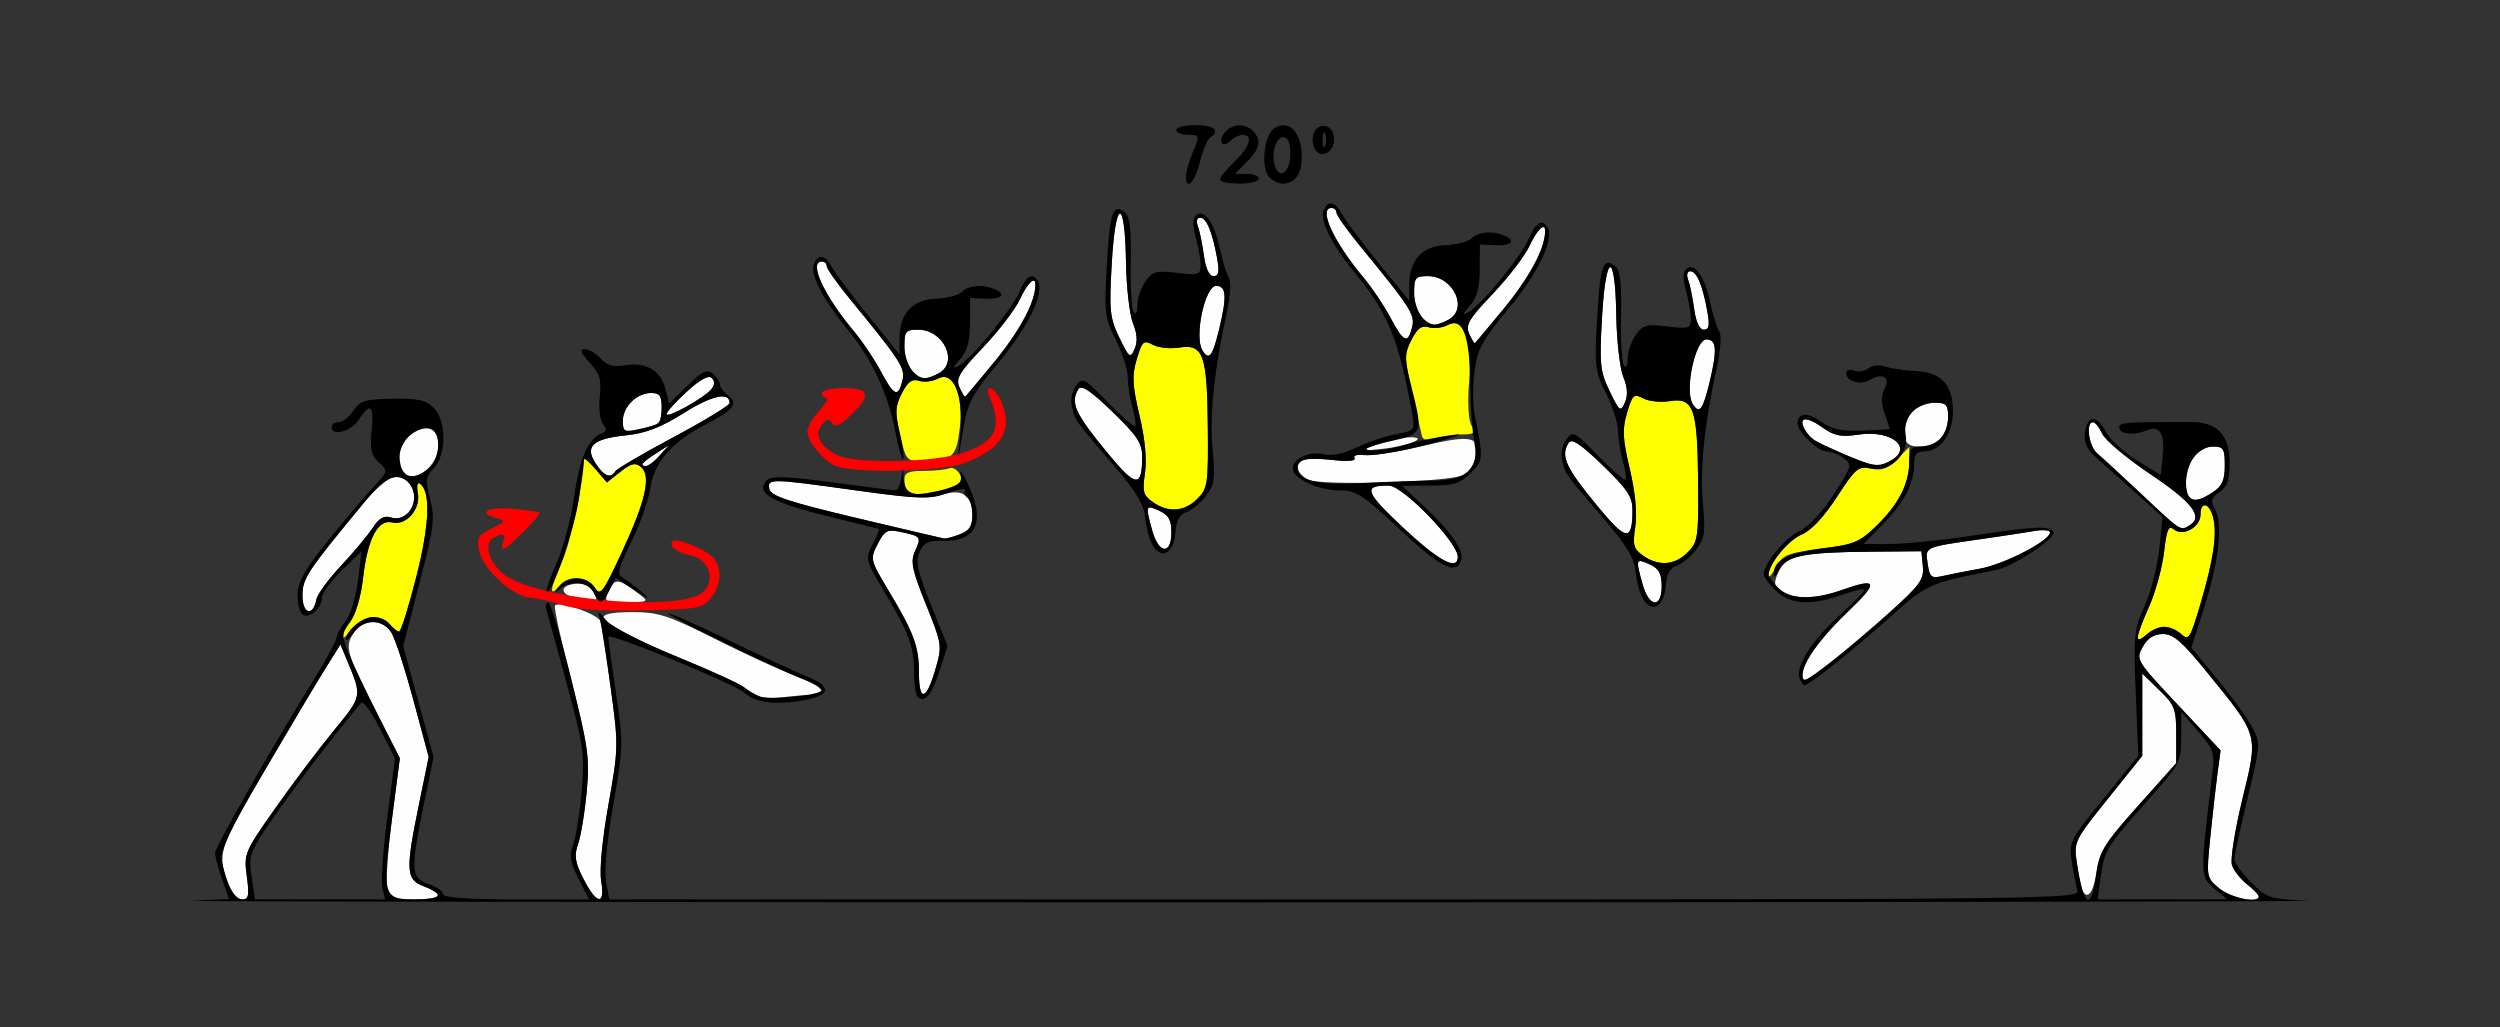 <?xml version="1.0" encoding="UTF-8" standalone="no"?>
<!-- Created with Inkscape (http://www.inkscape.org/) -->

<svg
   xmlns:dc="http://purl.org/dc/elements/1.1/"
   xmlns:cc="http://creativecommons.org/ns#"
   xmlns:rdf="http://www.w3.org/1999/02/22-rdf-syntax-ns#"
   xmlns:svg="http://www.w3.org/2000/svg"
   xmlns="http://www.w3.org/2000/svg"
   xmlns:sodipodi="http://sodipodi.sourceforge.net/DTD/sodipodi-0.dtd"
   xmlns:inkscape="http://www.inkscape.org/namespaces/inkscape"
   id="svg3380"
   version="1.1"
   inkscape:version="0.91 r13725"
   width="481.308"
   height="197.812"
   viewBox="0 0 481.308 197.812"
   sodipodi:docname="fx151601.svg">
  <rect x="0" y="0" width="481.308" height="197.812" fill="#333333" stroke="none"/>
  <defs
     id="defs3384" />
  <sodipodi:namedview
     pagecolor="#ffffff"
     bordercolor="#666666"
     borderopacity="1"
     objecttolerance="10"
     gridtolerance="10"
     guidetolerance="10"
     inkscape:pageopacity="0"
     inkscape:pageshadow="2"
     inkscape:window-width="1528"
     inkscape:window-height="880"
     id="namedview3382"
     showgrid="false"
     inkscape:zoom="1.1967379"
     inkscape:cx="140.5881"
     inkscape:cy="194.41014"
     inkscape:window-x="0"
     inkscape:window-y="0"
     inkscape:window-maximized="0"
     inkscape:current-layer="svg3380" />
  <g
     id="g3390"
     transform="translate(0.286,4.408)">
    <path
       style="fill:#fefefe"
       d="m 43.834,166.172 c -2.387,-6.283 -2.248,-6.734 6.857,-22.277 4.829,-8.244 10.081,-17.068 11.672,-19.611 l 2.892,-4.622 1.374,3.298 c 2.801,6.726 2.819,6.638 -2.637,13.273 -2.846,3.462 -7.918,10.19 -11.269,14.953 -5.942,8.443 -6.079,8.77 -5.489,13.112 0.507,3.729 0.359,4.453 -0.907,4.453 -0.832,0 -1.953,-1.16 -2.492,-2.578 z m 30.428,0.42 c -0.297,-1.187 0.129,-7.302 0.947,-13.589 l 1.487,-11.431 -4.182,-8.208 c -6.136,-12.043 -6.483,-13.197 -4.761,-15.834 1.874,-2.868 5.6,-2.923 7.336,-0.108 0.715,1.16 2.619,7.012 4.231,13.003 l 2.93,10.894 -1.873,9.131 c -2.622,12.784 -2.523,14.466 0.931,15.774 4.128,1.563 3.422,2.526 -1.851,2.526 -4.079,0 -4.722,-0.267 -5.195,-2.158 z m 37.789,-1.786 c -1.658,-3.261 -1.835,-4.438 -1.019,-6.797 0.543,-1.569 1.277,-6.129 1.631,-10.133 0.582,-6.588 0.301,-8.611 -2.96,-21.262 -1.982,-7.69 -3.395,-14.191 -3.14,-14.447 0.934,-0.937 8.399,1.701 8.783,3.104 0.217,0.796 1.093,6.543 1.947,12.771 1.513,11.041 1.502,11.602 -0.439,22.48 -1.196,6.701 -1.753,12.568 -1.396,14.692 0.805,4.782 -0.868,4.582 -3.406,-0.408 z m 314.898,1.801 c -2.474,-2.062 -2.485,-2.126 -1.683,-10.044 0.444,-4.383 1.067,-9.888 1.384,-12.235 l 0.577,-4.266 -8.188,-8.725 c -8.078,-8.608 -8.169,-8.759 -6.802,-11.203 0.963,-1.721 2.155,-2.478 3.903,-2.478 2.015,0 3.723,1.488 8.568,7.464 9.969,12.295 9.797,11.674 6.72,24.333 -1.438,5.915 -2.344,11.611 -2.013,12.657 0.331,1.047 1.629,2.713 2.883,3.703 1.255,0.99 2.281,2.056 2.281,2.368 0,1.408 -5.385,0.297 -7.63,-1.575 z m -26.308,0.502 c -0.222,-0.387 -0.691,-2.695 -1.043,-5.129 -0.637,-4.41 -0.616,-4.454 5.956,-12.646 l 6.595,-8.221 0,-7.928 0,-7.928 3.271,3.18 c 2.999,2.916 3.271,3.633 3.271,8.629 l 0,5.449 -7.338,8.209 c -6.299,7.047 -7.432,8.838 -8.001,12.648 -0.606,4.054 -1.68,5.534 -2.711,3.736 z M 145.794,129.69 c -0.771,-0.308 -2.033,-1.095 -2.804,-1.749 -0.771,-0.654 -6.238,-3.167 -12.15,-5.585 -16.701,-6.83 -18.885,-8.918 -9.33,-8.918 4.954,0 6.849,0.617 15.93,5.185 5.669,2.852 12.601,6.046 15.405,7.099 5.286,1.984 6.645,3.646 2.996,3.664 -1.157,0.006 -3.575,0.203 -5.374,0.438 -1.799,0.235 -3.902,0.175 -4.673,-0.133 z m 30.841,-4.473 c 0,-5.131 -0.946,-7.726 -5.721,-15.69 -3.7,-6.171 -3.729,-6.293 -2.229,-9.203 1.365,-2.648 1.825,-2.884 4.502,-2.309 3.87,0.831 3.943,0.931 2.686,3.697 -0.904,1.99 -0.584,3.546 2.105,10.237 3.135,7.802 3.155,7.945 1.778,12.658 -1.716,5.874 -3.122,6.148 -3.122,0.609 z m 170.093,0.361 c 0,-2.383 3.374,-7.105 8.715,-12.198 6.066,-5.784 5.807,-6.655 -1.238,-4.162 -4.878,1.726 -9.382,1.803 -11.573,0.196 -1.415,-1.038 -1.486,-1.569 -0.503,-3.734 1.419,-3.124 4.321,-3.76 17.683,-3.876 l 9.813,-0.085 0.281,2.889 c 0.248,2.545 -0.534,3.621 -6.553,9.025 -6.902,6.197 -15.321,12.93 -16.166,12.93 -0.253,0 -0.459,-0.443 -0.459,-0.984 z M 57.944,110.271 c 0,-3.338 0.808,-4.556 12.055,-18.161 3.685,-4.458 6.071,-5.623 8.083,-3.947 3.09,2.573 0.564,8.229 -3.148,7.047 -1.291,-0.411 -2.264,0.156 -3.488,2.032 -0.933,1.431 -3.676,4.711 -6.094,7.29 -2.419,2.578 -4.549,5.496 -4.735,6.485 -0.632,3.369 -2.674,2.8 -2.674,-0.745 z m 52.515,0.495 c -3.008,-0.85 -3.012,-2.427 -0.007,-2.775 1.766,-0.205 2.812,0.28 3.538,1.641 1.123,2.105 0.552,2.288 -3.53,1.135 z m 6.516,-1.509 c 1.1,-2.422 1.893,-2.314 5.922,0.801 1.763,1.363 1.618,1.447 -2.55,1.475 -4.358,0.029 -4.405,-0.002 -3.372,-2.276 z m 198.962,-1.21 c -1.346,-4.861 -1.289,-5.021 1.353,-3.814 1.813,0.829 2.336,1.769 2.336,4.199 0,4.375 -2.442,4.12 -3.689,-0.385 z m 54.901,-3.92 c -0.485,-3.314 -0.824,-3.16 10.47,-4.774 3.855,-0.551 8.376,-1.241 10.047,-1.534 1.671,-0.293 3.037,-0.165 3.037,0.284 0,1.576 -8.787,6.119 -13.481,6.971 -2.609,0.473 -5.846,1.111 -7.195,1.417 -2.184,0.496 -2.498,0.238 -2.879,-2.364 z M 269.783,97.115 c -7.328,-6.864 -7.738,-8.106 -2.65,-8.03 2.702,0.041 13.241,10.942 13.241,13.697 0,2.8 -3.618,0.864 -10.591,-5.667 z m -48.239,0.619 c -1.346,-4.861 -1.289,-5.021 1.353,-3.814 1.813,0.829 2.336,1.769 2.336,4.199 0,4.375 -2.442,4.12 -3.689,-0.385 z M 164.498,95.288 c -12.947,-3.075 -16.409,-4.223 -16.657,-5.522 -0.399,-2.086 0.061,-2.08 16.676,0.239 10.495,1.464 14.152,1.653 16.568,0.853 3.861,-1.278 5.832,0.063 5.832,3.968 0,2.058 -0.584,2.944 -2.397,3.635 -1.319,0.503 -2.685,0.868 -3.037,0.812 -0.352,-0.056 -7.995,-1.849 -16.984,-3.984 z m 142.923,-2.067 c -6.346,-7.686 -7.324,-9.819 -5.689,-12.405 0.562,-0.889 2.316,0.28 6.528,4.35 4.827,4.665 5.757,6.075 5.745,8.716 -0.027,5.976 -1.201,5.858 -6.584,-0.661 z m 104.729,-2.354 c -3.855,-3.631 -7.745,-7.21 -8.645,-7.953 -1.649,-1.362 -2.308,-6.039 -0.851,-6.039 0.432,0 1.243,1.009 1.803,2.242 0.56,1.233 4.725,4.725 9.254,7.76 8.029,5.379 10.203,8.165 7.643,9.793 -1.86,1.182 -1.641,1.32 -9.204,-5.803 z M 421.184,91.25 c -1.127,-1.13 -0.651,-5.481 0.832,-7.604 0.828,-1.186 2.438,-2.084 3.738,-2.084 2.03,0 2.283,0.405 2.283,3.642 0,2.837 -0.509,3.977 -2.304,5.156 -2.502,1.644 -3.586,1.856 -4.55,0.889 z M 213.028,82.908 c -6.346,-7.686 -7.324,-9.819 -5.689,-12.405 0.562,-0.889 2.316,0.28 6.528,4.35 4.827,4.665 5.757,6.075 5.745,8.716 -0.027,5.976 -1.201,5.858 -6.584,-0.661 z m 38.608,5.04 c -2.296,-1.143 -2.786,-3.162 -0.935,-3.851 0.643,-0.239 3.232,-0.208 5.754,0.07 2.978,0.328 4.38,0.171 4,-0.445 -0.358,-0.581 0.3,-0.78 1.693,-0.513 1.253,0.24 6.303,-0.522 11.221,-1.695 9.753,-2.325 11.446,-1.95 10.383,2.297 -0.328,1.312 -1.328,2.765 -2.221,3.229 -2.634,1.368 -27.457,2.122 -29.896,0.908 z M 77.259,86.562 c -1.548,-1.553 -0.538,-5.95 1.706,-7.425 3.074,-2.02 5.147,-1.114 5.147,2.25 0,3.937 -4.614,7.421 -6.854,5.175 z m 37.138,-1.723 c -2.158,-3.304 -0.6,-4.77 5.773,-5.429 3.867,-0.4 6.748,-1.51 11.213,-4.318 5.4,-3.397 8.804,-4.133 8.804,-1.904 0,0.44 -4.832,3.38 -10.737,6.534 -5.905,3.154 -10.977,6.125 -11.27,6.601 -0.905,1.468 -2.182,0.968 -3.783,-1.483 z m 8.968,0.113 c 0,-0.199 1.157,-1.108 2.57,-2.02 l 2.57,-1.659 -1.78,2.02 c -1.575,1.788 -3.36,2.669 -3.36,1.659 z m 235.047,-0.468 c -1.901,-0.653 -6.389,-2.581 -8.816,-3.787 -1.781,-0.885 -3.423,-3.575 -2.653,-4.348 0.338,-0.339 1.922,0.318 3.521,1.46 2.388,1.706 3.642,1.966 7.028,1.456 6.436,-0.968 10.738,2.598 6.123,5.076 -1.991,1.069 -2.464,1.082 -5.202,0.142 z m -93.458,-3.335 c 2.056,-0.724 4.79,-1.337 6.075,-1.361 4.083,-0.076 -0.217,1.734 -5.306,2.235 l -4.507,0.443 3.738,-1.317 z M 366.978,80.938 c -1.211,-1.215 -0.601,-4.729 1.086,-6.261 0.94,-0.853 2.833,-1.552 4.206,-1.552 2.137,0 2.497,0.395 2.497,2.746 0,1.51 -0.661,3.408 -1.469,4.219 -1.49,1.494 -5.181,1.99 -6.32,0.848 z M 119.626,76.626 c 0,-2.744 2.667,-5.376 5.447,-5.376 1.623,0 2.029,0.553 2.029,2.757 0,3.116 -0.226,3.332 -4.439,4.238 -2.771,0.596 -3.037,0.454 -3.037,-1.619 z m 8.411,-1.311 c 0,-0.408 1.752,-2.349 3.892,-4.312 2.576,-2.362 4.206,-3.254 4.82,-2.638 0.614,0.616 0.58,1.351 -0.101,2.174 -1.408,1.702 -8.612,5.697 -8.612,4.776 z m 181.573,-4.398 c -1.839,-3.797 -1.982,-5.173 -1.475,-14.154 0.721,-12.764 2.553,-13.053 2.752,-0.435 0.077,4.855 0.682,10.165 1.345,11.799 0.825,2.034 0.923,3.606 0.31,4.983 -0.829,1.864 -1.045,1.703 -2.932,-2.194 z m 15.979,2.419 c -1.597,-2.584 0.5,-12.398 2.649,-12.398 1.972,0 2.118,1.991 0.607,8.257 -1.301,5.39 -1.963,6.233 -3.255,4.142 z M 184.445,70.192 c -0.768,-1.726 -0.117,-2.833 4.552,-7.743 2.996,-3.151 6.172,-7.301 7.057,-9.221 1.456,-3.159 3.019,-4.634 3.006,-2.837 -0.032,4.268 -4.685,11.703 -13.502,21.571 -0.12,0.134 -0.62,-0.663 -1.113,-1.77 z m -15.161,-3.117 c -1.214,-2.296 -3.551,-5.777 -5.193,-7.734 -5.774,-6.884 -8.764,-13.403 -6.147,-13.403 0.514,0 0.935,0.4 0.935,0.889 0,0.489 2.007,3.337 4.46,6.328 9.897,12.07 10.712,13.343 10.104,15.774 -0.82,3.279 -1.636,2.915 -4.158,-1.853 z m 6.016,-0.11 c -0.808,-0.81 -1.469,-2.92 -1.469,-4.688 0,-2.908 0.254,-3.214 2.659,-3.214 4.899,0 7.858,6.304 3.945,8.405 -2.456,1.318 -3.413,1.225 -5.135,-0.503 z m 39.917,-6.36 c -1.839,-3.797 -1.982,-5.173 -1.475,-14.154 0.721,-12.764 2.553,-13.053 2.752,-0.435 0.077,4.855 0.682,10.165 1.345,11.799 0.825,2.034 0.923,3.606 0.31,4.983 -0.829,1.864 -1.045,1.703 -2.932,-2.194 z m 15.979,2.419 C 229.6,60.439 231.697,50.625 233.846,50.625 c 1.972,0 2.118,1.991 0.607,8.257 -1.301,5.39 -1.963,6.233 -3.255,4.142 z m 51.379,-3.144 c -0.768,-1.726 -0.117,-2.833 4.552,-7.743 2.996,-3.151 6.172,-7.301 7.057,-9.221 1.456,-3.159 3.019,-4.634 3.006,-2.837 -0.032,4.268 -4.685,11.703 -13.502,21.571 -0.12,0.134 -0.62,-0.663 -1.113,-1.77 z M 267.415,56.762 C 266.2,54.466 263.864,50.985 262.222,49.028 256.448,42.143 253.458,35.625 256.075,35.625 c 0.514,0 0.935,0.4 0.935,0.889 0,0.489 2.007,3.337 4.46,6.328 9.897,12.07 10.712,13.343 10.104,15.774 -0.82,3.279 -1.636,2.915 -4.158,-1.853 z m 58.457,-1.727 c -0.303,-2.215 -0.825,-4.746 -1.162,-5.625 -0.354,-0.926 -0.166,-1.598 0.446,-1.598 1.212,0 2.337,2.669 3.259,7.734 0.492,2.703 0.336,3.516 -0.677,3.516 -0.843,0 -1.515,-1.449 -1.867,-4.027 z m -52.441,1.616 c -0.808,-0.81 -1.469,-2.92 -1.469,-4.688 0,-2.908 0.254,-3.214 2.659,-3.214 4.899,0 7.858,6.304 3.945,8.405 -2.456,1.318 -3.413,1.225 -5.135,-0.503 z M 231.48,44.723 c -0.303,-2.215 -0.825,-4.746 -1.162,-5.625 C 229.964,38.172 230.152,37.5 230.764,37.5 c 1.212,0 2.337,2.669 3.259,7.734 0.492,2.703 0.336,3.516 -0.677,3.516 -0.843,0 -1.515,-1.449 -1.867,-4.027 z"
       id="path3400"
       inkscape:connector-curvature="0" />
    <path
       style="fill:#fefe00"
       d="m 65.421,118.378 c 0,-0.516 0.788,-1.944 1.751,-3.173 1.047,-1.337 2.029,-4.686 2.441,-8.33 0.856,-7.562 2.864,-11.391 5.613,-10.7 2.683,0.676 5.518,-2.569 4.931,-5.646 -0.246,-1.292 -0.104,-2.135 0.316,-1.875 2.202,1.365 1.984,7.785 -0.609,17.986 -1.475,5.801 -2.963,10.547 -3.308,10.547 -0.345,0 -1.15,-0.633 -1.79,-1.406 -1.801,-2.177 -5.257,-1.681 -7.409,1.064 -1.065,1.359 -1.937,2.048 -1.937,1.533 z m 345.794,0.006 c 0,-0.533 1.01,-3.235 2.244,-6.005 1.234,-2.769 2.529,-7.485 2.878,-10.479 0.516,-4.439 0.867,-5.249 1.901,-4.388 1.748,1.455 5.126,-0.428 5.126,-2.857 0,-2.661 1.728,-2.265 2.434,0.558 0.802,3.206 0.072,8.144 -2.475,16.753 -1.943,6.564 -2.235,7.018 -3.678,5.708 -2.044,-1.855 -4.59,-1.807 -6.721,0.128 -0.94,0.853 -1.709,1.115 -1.709,0.582 z m -296.988,-9.647 c -1.375,-2.208 -5.103,-2.447 -6.769,-0.433 -2.086,2.522 -1.935,0.872 0.407,-4.44 1.744,-3.957 4.285,-15.86 4.285,-20.077 0,-0.249 0.991,0.703 2.203,2.116 l 2.203,2.569 2.602,-2.053 c 2.085,-1.645 2.872,-1.828 3.961,-0.922 2.015,1.677 0.916,6.544 -3.727,16.507 -3.633,7.797 -4.113,8.422 -5.164,6.733 z m 226.001,-2.33 c -0.077,-2.124 3.669,-6.792 6.341,-7.902 1.837,-0.763 4.274,-3.359 6.791,-7.235 3.618,-5.571 4.133,-5.999 6.565,-5.463 2.052,0.452 3.165,0.054 5.002,-1.788 l 2.363,-2.37 0,2.709 c 0,4.254 -1.664,7.665 -5.824,11.939 -3.083,3.167 -4.695,4.059 -8.123,4.494 -9.69,1.23 -10.316,1.445 -11.708,4.017 -0.755,1.395 -1.388,2.115 -1.407,1.6 z m -24.177,-3.835 c -1.848,-1.298 -2.043,-2.016 -1.514,-5.556 0.392,-2.625 0.02,-6.566 -1.051,-11.122 -1.39,-5.915 -1.475,-7.672 -0.522,-10.861 1.035,-3.465 1.311,-3.71 3.093,-2.754 1.076,0.578 3.37,0.82 5.098,0.539 4.604,-0.75 5.358,1.352 5.484,15.295 0.099,10.983 -0.025,11.837 -2.009,13.828 -2.48,2.488 -5.609,2.718 -8.579,0.631 z M 221.659,92.259 c -1.848,-1.298 -2.043,-2.016 -1.514,-5.556 0.392,-2.625 0.02,-6.566 -1.051,-11.122 -1.39,-5.915 -1.475,-7.672 -0.522,-10.861 1.035,-3.465 1.311,-3.71 3.093,-2.754 1.076,0.578 3.37,0.82 5.098,0.539 4.604,-0.75 5.358,1.352 5.484,15.295 0.099,10.983 -0.025,11.837 -2.009,13.828 -2.48,2.488 -5.609,2.718 -8.579,0.631 z m -47.126,-1.864 c -0.386,-0.389 -0.701,-1.481 -0.701,-2.426 0,-1.374 0.734,-1.719 3.662,-1.719 2.014,0 4.252,-0.227 4.974,-0.505 0.777,-0.299 1.709,0.37 2.286,1.641 0.843,1.857 0.709,2.163 -1.002,2.272 -1.087,0.069 -3.448,0.423 -5.247,0.786 -1.799,0.363 -3.586,0.341 -3.972,-0.048 z m -1.541,-11.118 c -0.976,-4.374 -0.924,-5.513 0.367,-8.016 1.133,-2.197 1.946,-2.778 3.29,-2.35 0.982,0.313 2.628,0.116 3.658,-0.437 2.936,-1.576 4.939,3.093 4.165,9.705 -0.645,5.507 -1.429,6.157 -7.453,6.184 -2.738,0.012 -2.948,-0.254 -4.026,-5.085 z m 100.481,0.241 c -0.192,-0.68 -1.06,-4.473 -1.927,-8.428 -1.457,-6.644 -1.462,-7.415 -0.064,-10.126 1.14,-2.211 1.953,-2.794 3.298,-2.366 0.982,0.313 2.628,0.116 3.658,-0.437 3.088,-1.658 4.783,2.845 4.108,10.917 -0.319,3.811 -0.144,7.279 0.419,8.334 0.856,1.605 0.635,1.809 -1.981,1.829 -1.62,0.012 -3.894,0.357 -5.053,0.768 -1.456,0.516 -2.216,0.364 -2.457,-0.49 z"
       id="path3396"
       inkscape:connector-curvature="0" />
    <path
       style="fill:#fe0000"
       d="m 107.944,112.06 c -2.056,-0.71 -4.79,-1.329 -6.075,-1.376 -3.309,-0.122 -9.237,-5.533 -9.903,-9.04 -0.484,-2.551 -0.203,-3.056 2.41,-4.326 2.669,-1.297 2.769,-1.487 1.02,-1.946 -3.886,-1.019 -1.851,-2.276 2.968,-1.832 2.699,0.248 5.054,0.58 5.234,0.737 0.423,0.369 -6.148,6.973 -6.938,6.973 -0.329,0 -0.356,-0.633 -0.06,-1.406 0.596,-1.558 -0.166,-1.784 -2.028,-0.6 -1.989,1.265 -0.298,5.538 2.955,7.468 7.934,4.707 33.824,6.616 37.651,2.777 2.364,-2.371 0.955,-6.286 -2.512,-6.982 -2.671,-0.536 -4.346,-1.853 -3.472,-2.73 0.73,-0.732 6.754,1.759 7.926,3.278 1.662,2.155 1.444,5.182 -0.551,7.654 -1.635,2.026 -2.502,2.182 -13.318,2.404 -7.947,0.163 -12.739,-0.167 -15.307,-1.053 z m 52.336,-26.898 c -2.518,-1.389 -5.094,-4.665 -5.119,-6.509 -0.011,-0.827 1.011,-2.62 2.271,-3.984 1.26,-1.364 1.891,-2.481 1.402,-2.481 -0.489,0 -0.89,-0.422 -0.89,-0.938 0,-0.516 1.893,-0.938 4.206,-0.938 5.065,0 5.406,1.308 1.358,5.199 -2.122,2.04 -3.036,2.431 -3.587,1.537 -0.579,-0.939 -1.014,-0.868 -2.004,0.329 -1.534,1.854 -0.408,4.092 2.924,5.811 3.362,1.734 18.355,1.498 24.152,-0.38 6.455,-2.091 7.755,-4.797 5.216,-10.856 -1.093,-2.609 0.964,-1.9 2.166,0.747 2.542,5.597 0.228,9.47 -7.237,12.112 -4.792,1.696 -21.977,1.938 -24.856,0.35 z"
       id="path3394"
       inkscape:connector-curvature="0" />
    <path
       style="fill:#000000"
       d="m 36.627,168.992 7.188,-0.319 -1.347,-3.829 c -0.741,-2.106 -1.347,-4.363 -1.347,-5.015 0,-1.156 11.027,-20.522 19.254,-33.814 2.261,-3.653 4.111,-7.076 4.111,-7.608 0,-0.532 0.783,-1.973 1.74,-3.203 0.974,-1.251 2.038,-4.714 2.416,-7.861 l 0.676,-5.625 -3.818,3.706 c -2.1,2.038 -3.818,4.412 -3.818,5.276 0,1.956 -2.388,4.043 -3.697,3.231 -0.537,-0.333 -0.976,-2.031 -0.976,-3.775 0,-2.482 1.25,-4.729 5.759,-10.352 3.168,-3.95 7.1,-8.607 8.738,-10.35 2.936,-3.123 2.953,-3.192 1.153,-4.826 -1.467,-1.332 -1.742,-2.532 -1.399,-6.112 0.478,-4.985 -0.22,-5.577 -2.484,-2.111 -1.49,2.281 -5.226,3.286 -5.226,1.406 0,-0.516 0.621,-0.938 1.38,-0.938 0.759,0 2.029,-0.993 2.821,-2.206 1.254,-1.92 2.228,-2.219 7.532,-2.31 4.898,-0.084 6.451,0.257 7.927,1.737 2.48,2.487 2.496,8.981 0.03,11.624 -1.605,1.72 -1.685,2.386 -0.723,5.988 0.967,3.62 0.748,5.343 -2.052,16.162 l -3.134,12.11 2.927,10.669 2.927,10.669 -1.873,9.131 c -2.603,12.689 -2.515,14.142 0.931,15.347 1.542,0.539 2.804,1.424 2.804,1.967 10e-7,0.646 4.84,0.986 14.038,0.986 l 14.038,0 -2.006,-3.944 c -1.663,-3.27 -1.836,-4.431 -1.01,-6.797 0.548,-1.569 1.276,-6.228 1.617,-10.353 0.564,-6.808 0.304,-8.668 -2.817,-20.156 -1.891,-6.961 -3.666,-13.395 -3.945,-14.297 -0.279,-0.902 -0.142,-1.633 0.303,-1.623 0.445,0.01 2.444,6.654 4.441,14.766 3.259,13.236 3.563,15.469 2.964,21.779 -0.367,3.867 -1.108,8.315 -1.646,9.884 -0.807,2.352 -0.626,3.545 1.027,6.797 2.538,4.99 4.211,5.191 3.406,0.408 -0.358,-2.124 0.2,-7.991 1.396,-14.692 1.941,-10.878 1.952,-11.439 0.439,-22.48 -0.853,-6.228 -1.785,-12.167 -2.07,-13.199 -0.477,-1.727 -0.379,-1.71 1.242,0.22 0.968,1.152 7.017,4.255 13.442,6.895 6.425,2.64 12.313,5.325 13.084,5.966 0.771,0.641 2.172,1.44 3.112,1.776 2.085,0.744 11.841,-0.309 11.841,-1.278 0,-0.382 -1.367,-1.211 -3.037,-1.841 -4.96,-1.873 -26.87,-12.517 -26.51,-12.879 0.183,-0.183 5.361,2.108 11.506,5.092 6.146,2.984 12.969,6.149 15.163,7.034 5.089,2.053 4.567,3.805 -1.406,4.717 -5.081,0.776 -8.542,0.256 -10.67,-1.603 -2.051,-1.792 -26.168,-11.692 -26.168,-10.742 0,0.443 0.668,5.316 1.484,10.827 1.431,9.66 1.412,10.434 -0.525,21.51 -1.225,7.004 -1.763,12.802 -1.38,14.852 l 0.629,3.362 141.548,0 c 134.36,0 141.524,-0.083 141.086,-1.641 -0.254,-0.902 -0.736,-3.41 -1.071,-5.572 -0.59,-3.813 -0.407,-4.18 6.091,-12.188 l 6.7,-8.256 -0.485,-11.986 c -0.451,-11.146 -0.331,-12.328 1.713,-16.875 1.209,-2.689 2.479,-7.639 2.823,-11 l 0.625,-6.111 -5.46,-4.904 c -3.003,-2.697 -6.433,-5.76 -7.622,-6.807 -1.459,-1.284 -2.067,-2.709 -1.869,-4.382 0.414,-3.498 2.267,-3.703 3.951,-0.436 0.787,1.527 3.504,4.056 6.038,5.619 l 4.607,2.843 0.394,-3.919 c 0.412,-4.099 -0.623,-5.719 -3.014,-4.72 -2.367,0.989 -4.932,0.857 -5.325,-0.275 -0.363,-1.043 0.852,-1.273 6.727,-1.273 1.542,-1.88e-4 4.575,-0.015 6.741,-0.033 5.367,-0.044 7.745,2.398 7.745,7.954 0,3.16 -0.471,4.496 -1.95,5.536 -1.678,1.179 -1.792,1.666 -0.82,3.488 1.516,2.841 0.69,9.871 -2.241,19.069 l -2.362,7.414 4.981,6.019 c 2.739,3.311 5.749,7.451 6.689,9.201 1.684,3.137 1.672,3.331 -0.844,13.754 -1.404,5.815 -2.545,11.114 -2.535,11.776 0.009,0.662 1.458,2.648 3.218,4.414 3.058,3.067 3.549,3.225 10.981,3.528 4.279,0.174 -87.266,0.318 -203.435,0.319 -116.168,9.4e-4 -207.98,-0.141 -204.027,-0.316 z m 10.606,-4.695 c -0.59,-4.342 -0.454,-4.669 5.489,-13.112 3.352,-4.762 8.423,-11.491 11.269,-14.953 5.456,-6.635 5.438,-6.547 2.637,-13.273 l -1.374,-3.298 -2.892,4.622 c -1.591,2.542 -6.843,11.367 -11.672,19.611 -6.644,11.343 -8.665,15.561 -8.308,17.344 0.921,4.596 2.451,7.512 3.943,7.512 1.267,0 1.414,-0.725 0.907,-4.453 z m 26.094,2.295 c -0.297,-1.187 0.128,-7.292 0.944,-13.566 l 1.484,-11.408 -2.903,-5.768 c -1.596,-3.172 -3.218,-5.4 -3.604,-4.949 -4.203,4.906 -12.933,16.313 -16.845,22.012 -4.677,6.813 -4.866,7.325 -4.244,11.484 l 0.651,4.354 12.529,0 12.529,0 -0.54,-2.158 z m 10.785,1.426 c 0,-0.403 -1.262,-1.21 -2.804,-1.794 -3.454,-1.308 -3.553,-2.99 -0.931,-15.774 l 1.873,-9.131 -2.93,-10.894 c -1.612,-5.992 -3.516,-11.843 -4.231,-13.003 -1.685,-2.733 -5.38,-2.747 -7.279,-0.026 -0.8,1.146 -1.455,1.707 -1.455,1.246 0,-1.673 3.143,-4.267 5.171,-4.267 1.142,0 2.601,0.633 3.241,1.406 0.64,0.773 1.445,1.406 1.79,1.406 0.345,0 1.833,-4.746 3.308,-10.547 2.593,-10.201 2.811,-16.621 0.609,-17.986 -0.42,-0.26 -0.562,0.583 -0.316,1.875 0.586,3.077 -2.248,6.321 -4.931,5.646 -2.744,-0.691 -4.756,3.134 -5.609,10.658 -0.403,3.557 -1.423,7.052 -2.474,8.478 -1.691,2.294 -1.706,2.628 -0.276,6.135 0.832,2.04 3.383,7.403 5.671,11.917 l 4.159,8.208 -1.487,11.431 C 73.261,167.973 73.471,168.75 79.457,168.75 c 2.56,0 4.655,-0.329 4.655,-0.732 z m 319.185,-4.148 c 0.602,-4.39 1.408,-5.707 8.032,-13.117 l 7.363,-8.237 0,-5.449 c 0,-4.997 -0.272,-5.713 -3.271,-8.629 l -3.271,-3.18 0,7.928 0,7.928 -6.615,8.246 c -6.402,7.981 -6.596,8.372 -6.006,12.177 1.363,8.802 2.764,9.669 3.77,2.333 z m 22.69,2.766 c -2.714,-2.269 -2.72,-2.693 -0.335,-22.261 0.466,-3.826 0.211,-4.567 -2.742,-7.969 l -3.256,-3.75 -0.014,4.93 c -0.014,4.827 -0.167,5.101 -7.376,13.167 -6.623,7.41 -7.43,8.727 -8.032,13.117 l -0.669,4.88 12.471,-0.005 12.471,-0.005 -2.517,-2.105 z m 8.592,1.546 c 0,-0.313 -1.027,-1.378 -2.281,-2.368 -1.255,-0.99 -2.552,-2.656 -2.883,-3.703 -0.331,-1.047 0.575,-6.742 2.013,-12.657 3.078,-12.658 3.249,-12.038 -6.72,-24.333 -4.845,-5.976 -6.554,-7.464 -8.568,-7.464 -1.748,0 -2.94,0.757 -3.903,2.478 -1.368,2.444 -1.276,2.595 6.802,11.203 l 8.188,8.725 -0.577,4.266 c -0.317,2.346 -0.94,7.852 -1.384,12.235 -0.802,7.918 -0.791,7.982 1.683,10.044 2.246,1.872 7.63,2.983 7.63,1.575 z M 416.355,116.25 c 0.947,0 2.428,0.641 3.29,1.423 1.443,1.31 1.736,0.857 3.678,-5.708 2.548,-8.609 3.277,-13.547 2.475,-16.753 -0.706,-2.823 -2.434,-3.22 -2.434,-0.558 0,2.429 -3.378,4.312 -5.126,2.857 -1.034,-0.861 -1.385,-0.051 -1.901,4.388 -0.348,2.994 -1.643,7.71 -2.878,10.479 -2.687,6.028 -2.833,7.509 -0.535,5.423 0.94,-0.853 2.484,-1.552 3.431,-1.552 z M 60.618,111.016 c 0.185,-0.989 2.316,-3.907 4.735,-6.485 2.419,-2.578 5.161,-5.858 6.094,-7.29 1.223,-1.876 2.196,-2.443 3.488,-2.032 2.314,0.737 4.505,-1.113 4.505,-3.803 0,-2.658 -2.182,-4.543 -4.43,-3.827 -0.944,0.301 -3.198,2.339 -5.01,4.531 -11.247,13.605 -12.055,14.823 -12.055,18.161 0,3.546 2.041,4.115 2.674,0.745 z M 421.354,96.67 c 2.561,-1.628 0.387,-4.413 -7.643,-9.793 -4.53,-3.035 -8.694,-6.527 -9.254,-7.76 -0.56,-1.233 -1.372,-2.242 -1.803,-2.242 -1.457,0 -0.798,4.677 0.851,6.039 0.9,0.743 4.79,4.322 8.645,7.953 7.563,7.123 7.345,6.985 9.204,5.803 z m 4.38,-6.309 c 1.794,-1.179 2.304,-2.32 2.304,-5.156 0,-3.237 -0.254,-3.642 -2.283,-3.642 -2.713,0 -5.193,3.159 -5.193,6.615 0,4.032 1.438,4.639 5.173,2.184 z M 82.403,85.636 c 2.074,-1.883 2.269,-6.729 0.3,-7.487 -2.386,-0.919 -6.068,2.208 -6.068,5.154 0,4.217 2.555,5.25 5.768,2.333 z m 93.94,44.071 c -0.353,-0.354 -0.643,-2.445 -0.643,-4.646 0,-4.971 -0.975,-7.617 -5.721,-15.533 -3.675,-6.13 -3.72,-6.311 -2.261,-9.141 0.819,-1.588 1.372,-2.926 1.231,-2.974 -0.142,-0.048 -4.839,-1.208 -10.439,-2.578 -10.366,-2.536 -13.478,-4.445 -11.111,-6.819 0.837,-0.839 3.806,-0.734 12.596,0.445 6.326,0.849 11.787,1.543 12.137,1.541 0.35,-0.001 0.818,-0.952 1.041,-2.112 l 0.405,-2.109 0.127,2.139 c 0.172,2.892 2.187,3.47 7.191,2.065 3.567,-1.002 4.124,-1.475 3.714,-3.16 -0.265,-1.09 0.345,-0.294 1.355,1.769 3.554,7.257 1.855,11.291 -4.683,11.119 -2.847,-0.075 -3.717,0.333 -4.532,2.127 -0.83,1.828 -0.444,3.623 2.186,10.167 l 3.194,7.947 -1.579,4.875 c -1.521,4.696 -2.852,6.238 -4.207,4.878 z m 3.414,-5.099 c 1.377,-4.713 1.357,-4.856 -1.778,-12.658 -2.689,-6.691 -3.009,-8.248 -2.105,-10.237 1.256,-2.766 1.184,-2.866 -2.686,-3.697 -2.677,-0.575 -3.137,-0.339 -4.502,2.309 -1.5,2.91 -1.471,3.032 2.229,9.203 4.775,7.964 5.721,10.559 5.721,15.69 0,5.539 1.405,5.265 3.122,-0.609 z m 4.762,-26.148 c 1.83,-0.698 2.397,-1.573 2.397,-3.695 0,-1.529 -0.427,-3.045 -0.95,-3.369 -0.522,-0.324 -0.716,-0.969 -0.43,-1.433 0.286,-0.464 -1.25,-0.218 -3.413,0.548 -3.563,1.261 -5.211,1.214 -17.521,-0.497 -16.742,-2.328 -17.161,-2.334 -16.763,-0.248 0.249,1.3 3.711,2.447 16.657,5.522 8.989,2.135 16.632,3.928 16.984,3.984 0.352,0.056 1.719,-0.309 3.037,-0.812 z m 161.646,27.718 c -0.851,-2.224 2.413,-7.35 7.736,-12.151 2.785,-2.512 4.899,-4.731 4.699,-4.932 -0.2,-0.201 -2.165,0.272 -4.366,1.051 -5.952,2.107 -9.986,1.825 -12.688,-0.885 -1.262,-1.266 -2.292,-2.637 -2.29,-3.047 0.01,-2.042 4.078,-7.034 6.79,-8.331 1.883,-0.901 4.481,-3.657 6.726,-7.136 3.502,-5.426 3.583,-5.723 1.9,-6.958 C 353.705,83.08 352.226,82.5 351.386,82.5 c -1.702,0 -5.592,-3.753 -5.592,-5.396 0,-2.066 1.921,-2.195 4.564,-0.307 2.058,1.47 3.902,1.865 7.93,1.7 2.886,-0.119 5.251,-0.258 5.256,-0.31 0.005,-0.052 -0.443,-1.393 -0.995,-2.98 -0.71,-2.044 -0.713,-3.43 -0.007,-4.752 1.187,-2.224 -0.437,-3.209 -2.838,-1.721 -1.739,1.078 -4.563,0.271 -4.563,-1.305 0,-0.6 0.665,-0.811 1.52,-0.482 0.836,0.322 2.078,0.121 2.759,-0.446 0.727,-0.605 2.125,-0.736 3.386,-0.316 1.181,0.393 3.705,0.767 5.609,0.83 4.934,0.165 7.286,2.638 7.286,7.661 0,4.508 -2.377,7.823 -5.607,7.823 -1.357,0 -1.869,0.625 -1.869,2.283 0,3.835 -1.795,7.373 -5.856,11.545 l -3.879,3.984 5.172,0 c 2.845,0 9.766,-0.694 15.382,-1.542 12.632,-1.908 15.539,-2.031 16.004,-0.674 0.415,1.211 -7.915,6.643 -11.143,7.266 -12.8,2.473 -13.169,2.637 -20.352,9.065 -7.165,6.412 -15.517,13.072 -16.393,13.072 -0.269,0 -0.716,-0.595 -0.994,-1.322 z m 5.919,-3.013 c 2.44,-1.868 7.512,-6.158 11.271,-9.533 6.018,-5.403 6.8,-6.48 6.553,-9.025 l -0.281,-2.889 -9.813,0.085 c -12.743,0.111 -16.288,0.807 -17.559,3.447 -0.554,1.151 -1.035,1.646 -1.07,1.1 -0.178,-2.789 2.569,-4.318 9.275,-5.162 6.187,-0.779 7.33,-1.253 10.59,-4.391 4.111,-3.956 6.24,-8.186 6.24,-12.393 0,-2.385 0.366,-2.843 2.27,-2.843 3.055,0 5.207,-2.352 5.207,-5.692 0,-2.392 -0.342,-2.746 -2.659,-2.746 -3.525,0 -6.126,2.933 -5.502,6.206 0.694,3.64 -3.055,7.274 -6.68,6.475 -2.433,-0.536 -2.947,-0.108 -6.565,5.463 -2.517,3.875 -4.954,6.472 -6.791,7.235 -2.513,1.044 -6.369,5.68 -6.379,7.668 -0.002,0.387 0.838,1.547 1.866,2.578 2.252,2.259 6.616,2.427 12.15,0.469 7.045,-2.493 7.304,-1.622 1.238,4.162 -5.341,5.093 -8.715,9.815 -8.715,12.198 0,1.507 0.571,1.25 5.355,-2.413 z m 28.827,-18.091 c 4.694,-0.851 13.481,-5.395 13.481,-6.971 0,-0.449 -1.367,-0.577 -3.037,-0.284 -1.671,0.293 -6.192,0.983 -10.047,1.534 -11.294,1.614 -10.955,1.459 -10.47,4.774 0.381,2.603 0.694,2.86 2.879,2.364 1.348,-0.306 4.586,-0.944 7.195,-1.417 z M 363.613,84.342 c 4.616,-2.478 0.314,-6.045 -6.123,-5.076 -3.386,0.509 -4.639,0.25 -7.028,-1.456 -3.096,-2.211 -4.766,-1.848 -3.171,0.689 0.988,1.572 1.6,1.961 6.447,4.104 6.377,2.819 7.497,3.017 9.875,1.74 z m -47.709,26.313 c -0.575,-1.077 -1.175,-3.414 -1.334,-5.194 -0.211,-2.356 -1.771,-4.961 -5.737,-9.583 -7.833,-9.126 -7.698,-8.939 -8.334,-11.503 -0.349,-1.406 -0.05,-3.073 0.747,-4.165 1.27,-1.741 1.542,-1.602 6.163,3.157 2.658,2.738 5.016,4.795 5.239,4.572 0.223,-0.224 -0.008,-1.852 -0.513,-3.619 -0.505,-1.767 -0.919,-4.39 -0.919,-5.828 0,-1.439 -1.031,-4.656 -2.291,-7.15 -2.143,-4.242 -2.254,-5.181 -1.726,-14.533 0.571,-10.114 1.196,-11.892 3.504,-9.97 0.929,0.773 1.228,3.35 1.103,9.507 -0.094,4.645 0.149,8.95 0.54,9.567 0.433,0.683 0.716,0.195 0.725,-1.248 0.007,-1.303 0.705,-3.359 1.549,-4.568 1.361,-1.949 2.051,-2.137 6.075,-1.659 4.222,0.502 4.54,0.395 4.54,-1.532 0,-1.139 -0.416,-3.528 -0.926,-5.309 -0.583,-2.04 -0.598,-3.566 -0.04,-4.126 1.546,-1.551 3.589,1.165 4.666,6.201 0.564,2.638 1.376,5.247 1.804,5.798 0.428,0.551 0.224,3.533 -0.454,6.626 -2.442,11.137 -3.343,19.783 -2.738,26.281 0.541,5.818 0.383,6.886 -1.341,9.085 -1.075,1.371 -2.76,2.749 -3.745,3.062 -1.257,0.4 -1.877,1.602 -2.078,4.032 -0.334,4.026 -2.826,5.196 -4.477,2.101 z m 3.722,-2.223 c 0,-2.43 -0.523,-3.37 -2.336,-4.199 -2.642,-1.207 -2.698,-1.047 -1.353,3.814 1.247,4.505 3.689,4.76 3.689,0.385 z m 5.004,-6.491 c 1.984,-1.991 2.109,-2.845 2.009,-13.828 -0.126,-13.943 -0.88,-16.045 -5.484,-15.295 -1.728,0.281 -4.022,0.039 -5.098,-0.539 -1.782,-0.957 -2.058,-0.711 -3.093,2.754 -0.952,3.189 -0.868,4.946 0.522,10.861 1.071,4.556 1.443,8.498 1.051,11.122 -0.529,3.541 -0.334,4.258 1.514,5.556 2.97,2.087 6.099,1.857 8.579,-0.631 z m -10.626,-8.059 c 0.012,-2.64 -0.917,-4.05 -5.745,-8.716 -4.212,-4.07 -5.966,-5.239 -6.528,-4.35 -1.635,2.586 -0.657,4.719 5.689,12.405 5.383,6.519 6.557,6.637 6.584,0.661 z m -1.773,-25.754 c -0.663,-1.634 -1.268,-6.944 -1.345,-11.799 -0.199,-12.619 -2.032,-12.33 -2.752,0.435 -0.507,8.982 -0.364,10.357 1.475,14.154 1.887,3.896 2.103,4.058 2.932,2.194 0.613,-1.377 0.515,-2.949 -0.31,-4.983 z m 16.613,1.067 c 1.512,-6.266 1.366,-8.257 -0.607,-8.257 -2.149,0 -4.246,9.814 -2.649,12.398 1.292,2.091 1.955,1.248 3.255,-4.142 z m -0.429,-13.647 c -0.923,-5.065 -2.048,-7.734 -3.259,-7.734 -0.613,0 -0.8,0.672 -0.446,1.598 0.336,0.879 0.859,3.41 1.162,5.625 0.352,2.578 1.024,4.027 1.867,4.027 1.013,0 1.169,-0.812 0.677,-3.516 z M 114.019,109.688 c -1.124,-2.108 -4.561,-2.477 -6.544,-0.703 -1.115,0.997 -1.125,0.927 -0.072,-0.469 1.66,-2.201 5.392,-2.08 6.825,0.221 1.051,1.689 1.531,1.064 5.164,-6.733 4.643,-9.963 5.742,-14.83 3.727,-16.507 -1.089,-0.907 -1.876,-0.724 -3.961,0.922 l -2.602,2.053 -2.203,-2.569 c -1.212,-1.413 -2.211,-2.229 -2.222,-1.814 -0.01,0.415 -0.429,3.709 -0.931,7.318 -0.82,5.895 -5.293,18.894 -6.192,17.992 -0.198,-0.198 0.667,-2.689 1.922,-5.535 1.255,-2.846 2.74,-8.481 3.3,-12.522 1.021,-7.366 2.707,-11.296 5.269,-12.282 1.045,-0.402 1.119,-0.832 0.313,-1.807 -0.596,-0.72 -0.871,-3.028 -0.63,-5.281 0.356,-3.329 0.029,-4.436 -1.944,-6.58 -1.753,-1.905 -1.998,-2.578 -0.94,-2.578 0.788,0 2.164,0.811 3.059,1.803 1.207,1.338 2.416,1.675 4.69,1.304 4.041,-0.658 6.845,0.964 7.755,4.485 l 0.739,2.862 3.526,-3.435 c 2.879,-2.805 3.776,-3.227 4.889,-2.3 0.75,0.624 1.363,1.564 1.363,2.089 0,0.525 0.695,1.464 1.545,2.087 2.091,1.533 1.036,2.899 -4.352,5.638 -6.379,3.242 -9.938,7.35 -10.606,12.241 -0.302,2.207 -1.928,6.819 -3.613,10.248 -2.688,5.469 -2.882,6.337 -1.58,7.069 0.817,0.459 2.499,1.723 3.738,2.81 1.625,1.426 1.218,1.307 -1.462,-0.427 l -3.715,-2.403 -1.222,2.339 c -1.476,2.826 -1.749,2.868 -3.031,0.464 z m 4.161,-23.365 c 0.293,-0.476 5.365,-3.446 11.27,-6.601 5.905,-3.154 10.737,-6.095 10.737,-6.534 0,-2.228 -3.403,-1.492 -8.804,1.904 -4.465,2.808 -7.346,3.918 -11.213,4.318 -6.373,0.66 -7.931,2.125 -5.773,5.429 1.601,2.451 2.878,2.952 3.783,1.483 z m 8.545,-3.03 1.78,-2.02 -2.57,1.659 c -2.65,1.711 -3.151,2.381 -1.78,2.381 0.434,0 1.591,-0.909 2.57,-2.02 z m -0.322,-6.114 c 0.386,-0.228 0.701,-1.655 0.701,-3.171 0,-2.205 -0.407,-2.757 -2.029,-2.757 -2.781,0 -5.447,2.632 -5.447,5.376 0,2.073 0.267,2.216 3.037,1.619 1.671,-0.359 3.353,-0.84 3.738,-1.067 z m 10.247,-6.639 c 0.681,-0.823 0.715,-1.558 0.101,-2.174 -0.614,-0.616 -2.244,0.276 -4.82,2.638 -2.141,1.963 -3.892,3.903 -3.892,4.312 0,0.921 7.204,-3.074 8.612,-4.776 z m 132.51,26.923 c -7.032,-6.593 -8.352,-7.449 -11.495,-7.455 -4.163,-0.008 -9.066,-2.288 -9.066,-4.217 0,-1.932 3.301,-3.436 6.031,-2.749 1.469,0.37 3.809,-0.119 6.328,-1.323 2.198,-1.05 5.62,-2.204 7.603,-2.563 3.432,-0.621 3.582,-0.795 3.086,-3.576 -2.596,-14.569 -4.68,-19.728 -11.091,-27.447 -4.216,-5.076 -6.761,-10.082 -6.059,-11.916 0.817,-2.137 2.247,-1.904 3.572,0.581 0.619,1.16 3.788,5.392 7.042,9.403 l 5.917,7.294 0,-3.205 c 0,-4.633 2.563,-7.359 7.061,-7.509 2.028,-0.068 4.242,-0.65 4.922,-1.295 1.335,-1.267 3.811,-1.509 6.165,-0.603 2.512,0.967 1.634,2.058 -1.539,1.913 l -3.017,-0.138 -0.021,4.823 c -0.015,3.47 -0.545,5.419 -1.89,6.945 -1.499,1.701 -1.551,1.949 -0.264,1.25 2.471,-1.342 10.206,-10.778 11.633,-14.191 1.284,-3.072 2.533,-3.817 3.572,-2.131 1.353,2.197 -1.76,8.716 -7.429,15.556 -5.244,6.327 -6.09,7.89 -6.634,12.259 -0.343,2.754 -0.345,6.381 -0.005,8.06 1.757,8.673 1.739,8.956 -0.733,11.437 -2.008,2.015 -3.255,2.4 -7.806,2.413 l -5.416,0.016 4.341,4.086 c 5.348,5.034 7.716,8.55 7.006,10.407 -1.051,2.748 -3.959,1.24 -11.814,-6.125 z m 11.215,5.321 c 0,-2.755 -10.539,-13.656 -13.241,-13.697 -5.088,-0.076 -4.678,1.166 2.65,8.03 6.973,6.531 10.591,8.467 10.591,5.667 z M 275.377,88.125 c 6.645,0 9.191,-2.283 8.177,-7.333 -0.381,-1.897 -0.736,-7.034 -0.79,-11.417 -0.115,-9.314 -1.447,-12.76 -4.334,-11.21 -1.026,0.551 -2.669,0.746 -3.65,0.433 -1.349,-0.429 -2.161,0.16 -3.32,2.409 -1.413,2.741 -1.417,3.447 -0.049,8.912 2.311,9.23 2.321,9.208 -4.355,10.691 -3.543,0.787 -5.042,1.436 -3.811,1.65 1.117,0.194 3.85,-0.161 6.075,-0.788 4.359,-1.229 4.926,-1.345 10.586,-2.181 2.056,-0.303 -0.257,0.51 -5.14,1.808 -4.883,1.297 -10.216,2.232 -11.85,2.076 -1.702,-0.162 -2.738,0.097 -2.424,0.607 0.332,0.54 -1.256,0.691 -4.038,0.385 -5.168,-0.569 -6.922,-0.176 -6.922,1.55 0,2.424 4.075,3.361 12.527,2.881 4.577,-0.26 10.57,-0.472 13.318,-0.472 z m 14.209,-33.564 c 4.757,-5.732 7.58,-11.109 7.605,-14.483 0.013,-1.798 -1.55,-0.322 -3.006,2.837 -0.885,1.92 -4.061,6.07 -7.057,9.221 -4.669,4.91 -5.32,6.018 -4.552,7.743 0.493,1.107 0.994,1.904 1.113,1.77 0.12,-0.134 2.773,-3.324 5.897,-7.088 z m -18.013,4.054 c 0.608,-2.431 -0.207,-3.704 -10.104,-15.774 -2.453,-2.992 -4.46,-5.839 -4.46,-6.328 0,-0.489 -0.421,-0.889 -0.935,-0.889 -2.616,0 0.373,6.518 6.147,13.403 1.642,1.958 3.979,5.438 5.193,7.734 2.522,4.769 3.338,5.133 4.158,1.853 z m 6.993,-1.461 C 282.479,55.054 279.52,48.75 274.622,48.75 c -2.405,0 -2.659,0.307 -2.659,3.214 0,3.091 1.927,6.161 3.867,6.161 0.511,0 1.743,-0.437 2.737,-0.97 z m -57.055,43.188 c -0.575,-1.077 -1.175,-3.414 -1.334,-5.194 -0.211,-2.356 -1.771,-4.961 -5.737,-9.583 -7.833,-9.126 -7.698,-8.939 -8.334,-11.503 -0.349,-1.406 -0.05,-3.073 0.747,-4.165 1.27,-1.741 1.542,-1.602 6.163,3.157 2.658,2.738 5.016,4.795 5.239,4.572 0.223,-0.224 -0.008,-1.852 -0.513,-3.619 -0.505,-1.767 -0.919,-4.39 -0.919,-5.828 0,-1.439 -1.031,-4.656 -2.291,-7.15 -2.143,-4.242 -2.254,-5.181 -1.726,-14.533 0.571,-10.114 1.196,-11.892 3.504,-9.97 0.929,0.773 1.228,3.35 1.103,9.507 -0.094,4.645 0.149,8.95 0.54,9.567 0.433,0.683 0.716,0.195 0.725,-1.248 0.007,-1.303 0.705,-3.359 1.549,-4.568 1.361,-1.949 2.051,-2.137 6.075,-1.659 4.222,0.502 4.54,0.395 4.54,-1.532 0,-1.139 -0.416,-3.528 -0.926,-5.309 -0.583,-2.04 -0.598,-3.566 -0.04,-4.126 1.546,-1.551 3.589,1.165 4.666,6.201 0.564,2.638 1.376,5.247 1.804,5.798 0.428,0.551 0.224,3.533 -0.454,6.626 -2.442,11.137 -3.343,19.783 -2.738,26.281 0.541,5.818 0.383,6.886 -1.341,9.085 -1.075,1.371 -2.76,2.749 -3.745,3.062 -1.257,0.4 -1.877,1.602 -2.078,4.032 -0.334,4.026 -2.826,5.196 -4.477,2.101 z m 3.722,-2.223 c 0,-2.43 -0.523,-3.37 -2.336,-4.199 -2.642,-1.207 -2.698,-1.047 -1.353,3.814 1.247,4.505 3.689,4.76 3.689,0.385 z m 5.004,-6.491 c 1.984,-1.991 2.109,-2.845 2.009,-13.828 -0.126,-13.943 -0.88,-16.045 -5.484,-15.295 -1.728,0.281 -4.022,0.039 -5.098,-0.539 -1.782,-0.957 -2.058,-0.711 -3.093,2.754 -0.952,3.189 -0.868,4.946 0.522,10.861 1.071,4.556 1.443,8.498 1.051,11.122 -0.529,3.541 -0.334,4.258 1.514,5.556 2.97,2.087 6.099,1.857 8.579,-0.631 z m -10.626,-8.059 c 0.012,-2.64 -0.917,-4.05 -5.745,-8.716 -4.211,-4.07 -5.966,-5.239 -6.528,-4.35 -1.635,2.586 -0.657,4.719 5.689,12.405 5.383,6.519 6.557,6.637 6.584,0.661 z m -1.773,-25.754 c -0.663,-1.634 -1.268,-6.944 -1.345,-11.799 -0.199,-12.619 -2.032,-12.33 -2.752,0.435 -0.507,8.982 -0.364,10.357 1.475,14.154 1.887,3.896 2.103,4.058 2.932,2.194 0.613,-1.377 0.515,-2.949 -0.31,-4.983 z m 16.613,1.067 c 1.512,-6.266 1.366,-8.257 -0.607,-8.257 -2.149,0 -4.246,9.814 -2.649,12.398 1.292,2.091 1.955,1.248 3.255,-4.142 z M 234.024,45.234 C 233.101,40.169 231.976,37.5 230.764,37.5 c -0.613,0 -0.8,0.672 -0.446,1.598 0.336,0.879 0.859,3.41 1.162,5.625 0.352,2.578 1.024,4.027 1.867,4.027 1.013,0 1.169,-0.812 0.677,-3.516 z m -61.973,33.304 c -1.346,-7.126 -4.512,-13.852 -9.204,-19.558 -4.634,-5.635 -7.202,-10.569 -6.481,-12.453 0.817,-2.137 2.247,-1.904 3.572,0.581 0.619,1.16 3.788,5.392 7.042,9.403 l 5.917,7.294 0,-3.205 c 0,-4.633 2.563,-7.359 7.061,-7.509 2.028,-0.068 4.242,-0.65 4.922,-1.295 1.335,-1.267 3.811,-1.509 6.165,-0.603 2.512,0.967 1.634,2.058 -1.539,1.913 l -3.017,-0.138 -0.021,4.823 c -0.015,3.47 -0.545,5.419 -1.89,6.945 -1.499,1.701 -1.551,1.949 -0.264,1.25 2.471,-1.342 10.206,-10.778 11.633,-14.191 1.284,-3.072 2.533,-3.817 3.572,-2.131 1.352,2.194 -1.759,8.715 -7.413,15.537 -5.279,6.37 -6.109,7.917 -6.952,12.968 l -0.958,5.736 0.437,-5.416 c 0.562,-6.967 -1.427,-11.573 -4.326,-10.017 -1.03,0.553 -2.676,0.749 -3.658,0.437 -1.347,-0.429 -2.159,0.157 -3.307,2.384 -1.295,2.513 -1.356,3.643 -0.411,7.598 0.611,2.556 0.913,4.845 0.671,5.088 -0.242,0.243 -0.94,-2.206 -1.551,-5.441 z m 19.404,-13.665 c 4.757,-5.732 7.58,-11.109 7.605,-14.483 0.013,-1.798 -1.55,-0.322 -3.006,2.837 -0.885,1.92 -4.061,6.07 -7.057,9.221 -4.669,4.91 -5.32,6.018 -4.552,7.743 0.493,1.107 0.994,1.904 1.113,1.77 0.12,-0.134 2.773,-3.324 5.897,-7.088 z m -18.013,4.054 c 0.608,-2.431 -0.207,-3.704 -10.104,-15.774 -2.453,-2.992 -4.46,-5.839 -4.46,-6.328 0,-0.489 -0.421,-0.889 -0.935,-0.889 -2.616,0 0.373,6.518 6.147,13.403 1.642,1.958 3.979,5.438 5.193,7.734 2.522,4.769 3.338,5.133 4.158,1.853 z m 6.993,-1.461 c 3.913,-2.101 0.954,-8.405 -3.945,-8.405 -2.405,0 -2.659,0.307 -2.659,3.214 0,3.091 1.927,6.161 3.867,6.161 0.511,0 1.743,-0.437 2.737,-0.97 z m 47.602,-37.966 c 0,-0.79 0.609,-2.899 1.354,-4.688 1.331,-3.195 1.314,-3.251 -0.935,-3.251 -1.259,0 -2.289,-0.422 -2.289,-0.938 0,-0.516 1.682,-0.938 3.738,-0.938 3.549,0 4.841,1.081 2.803,2.344 -0.514,0.319 -1.405,2.453 -1.98,4.743 -1.004,4 -2.692,5.71 -2.692,2.727 z m 6.542,0.674 c 0,-0.419 1.262,-1.975 2.804,-3.457 2.935,-2.821 3.655,-5.156 1.589,-5.156 -0.668,0 -1.713,0.499 -2.321,1.109 -1.559,1.564 -2.589,0.177 -1.156,-1.555 1.418,-1.714 3.896,-1.852 5.439,-0.304 1.697,1.702 1.361,3.408 -1.172,5.949 l -2.294,2.301 2.294,0 c 1.262,0 2.294,0.422 2.294,0.938 0,0.516 -1.682,0.938 -3.738,0.938 -2.056,0 -3.738,-0.343 -3.738,-0.762 z m 9.4,-0.579 c -1.591,-1.923 -0.853,-8.105 1.114,-9.341 2.538,-1.595 4.855,0.416 5.2,4.514 0.323,3.829 -1.029,6.168 -3.565,6.168 -0.902,0 -2.139,-0.603 -2.75,-1.341 z m 4.151,-4.362 c 0,-2.222 -0.429,-3.203 -1.402,-3.203 -1.496,0 -2.372,3.426 -1.475,5.771 0.948,2.478 2.877,0.756 2.877,-2.568 z m 4.57,-1.259 c -0.85,-2.223 0.353,-4.468 2.203,-4.11 1.035,0.2 1.638,1.171 1.638,2.635 0,2.672 -2.95,3.806 -3.841,1.476 z m 2.124,-2.647 c -0.259,-0.645 -0.471,-0.117 -0.471,1.172 0,1.289 0.212,1.816 0.471,1.172 0.259,-0.645 0.259,-1.699 0,-2.344 z"
       id="path3392"
       inkscape:connector-curvature="0" />
  </g>
</svg>
